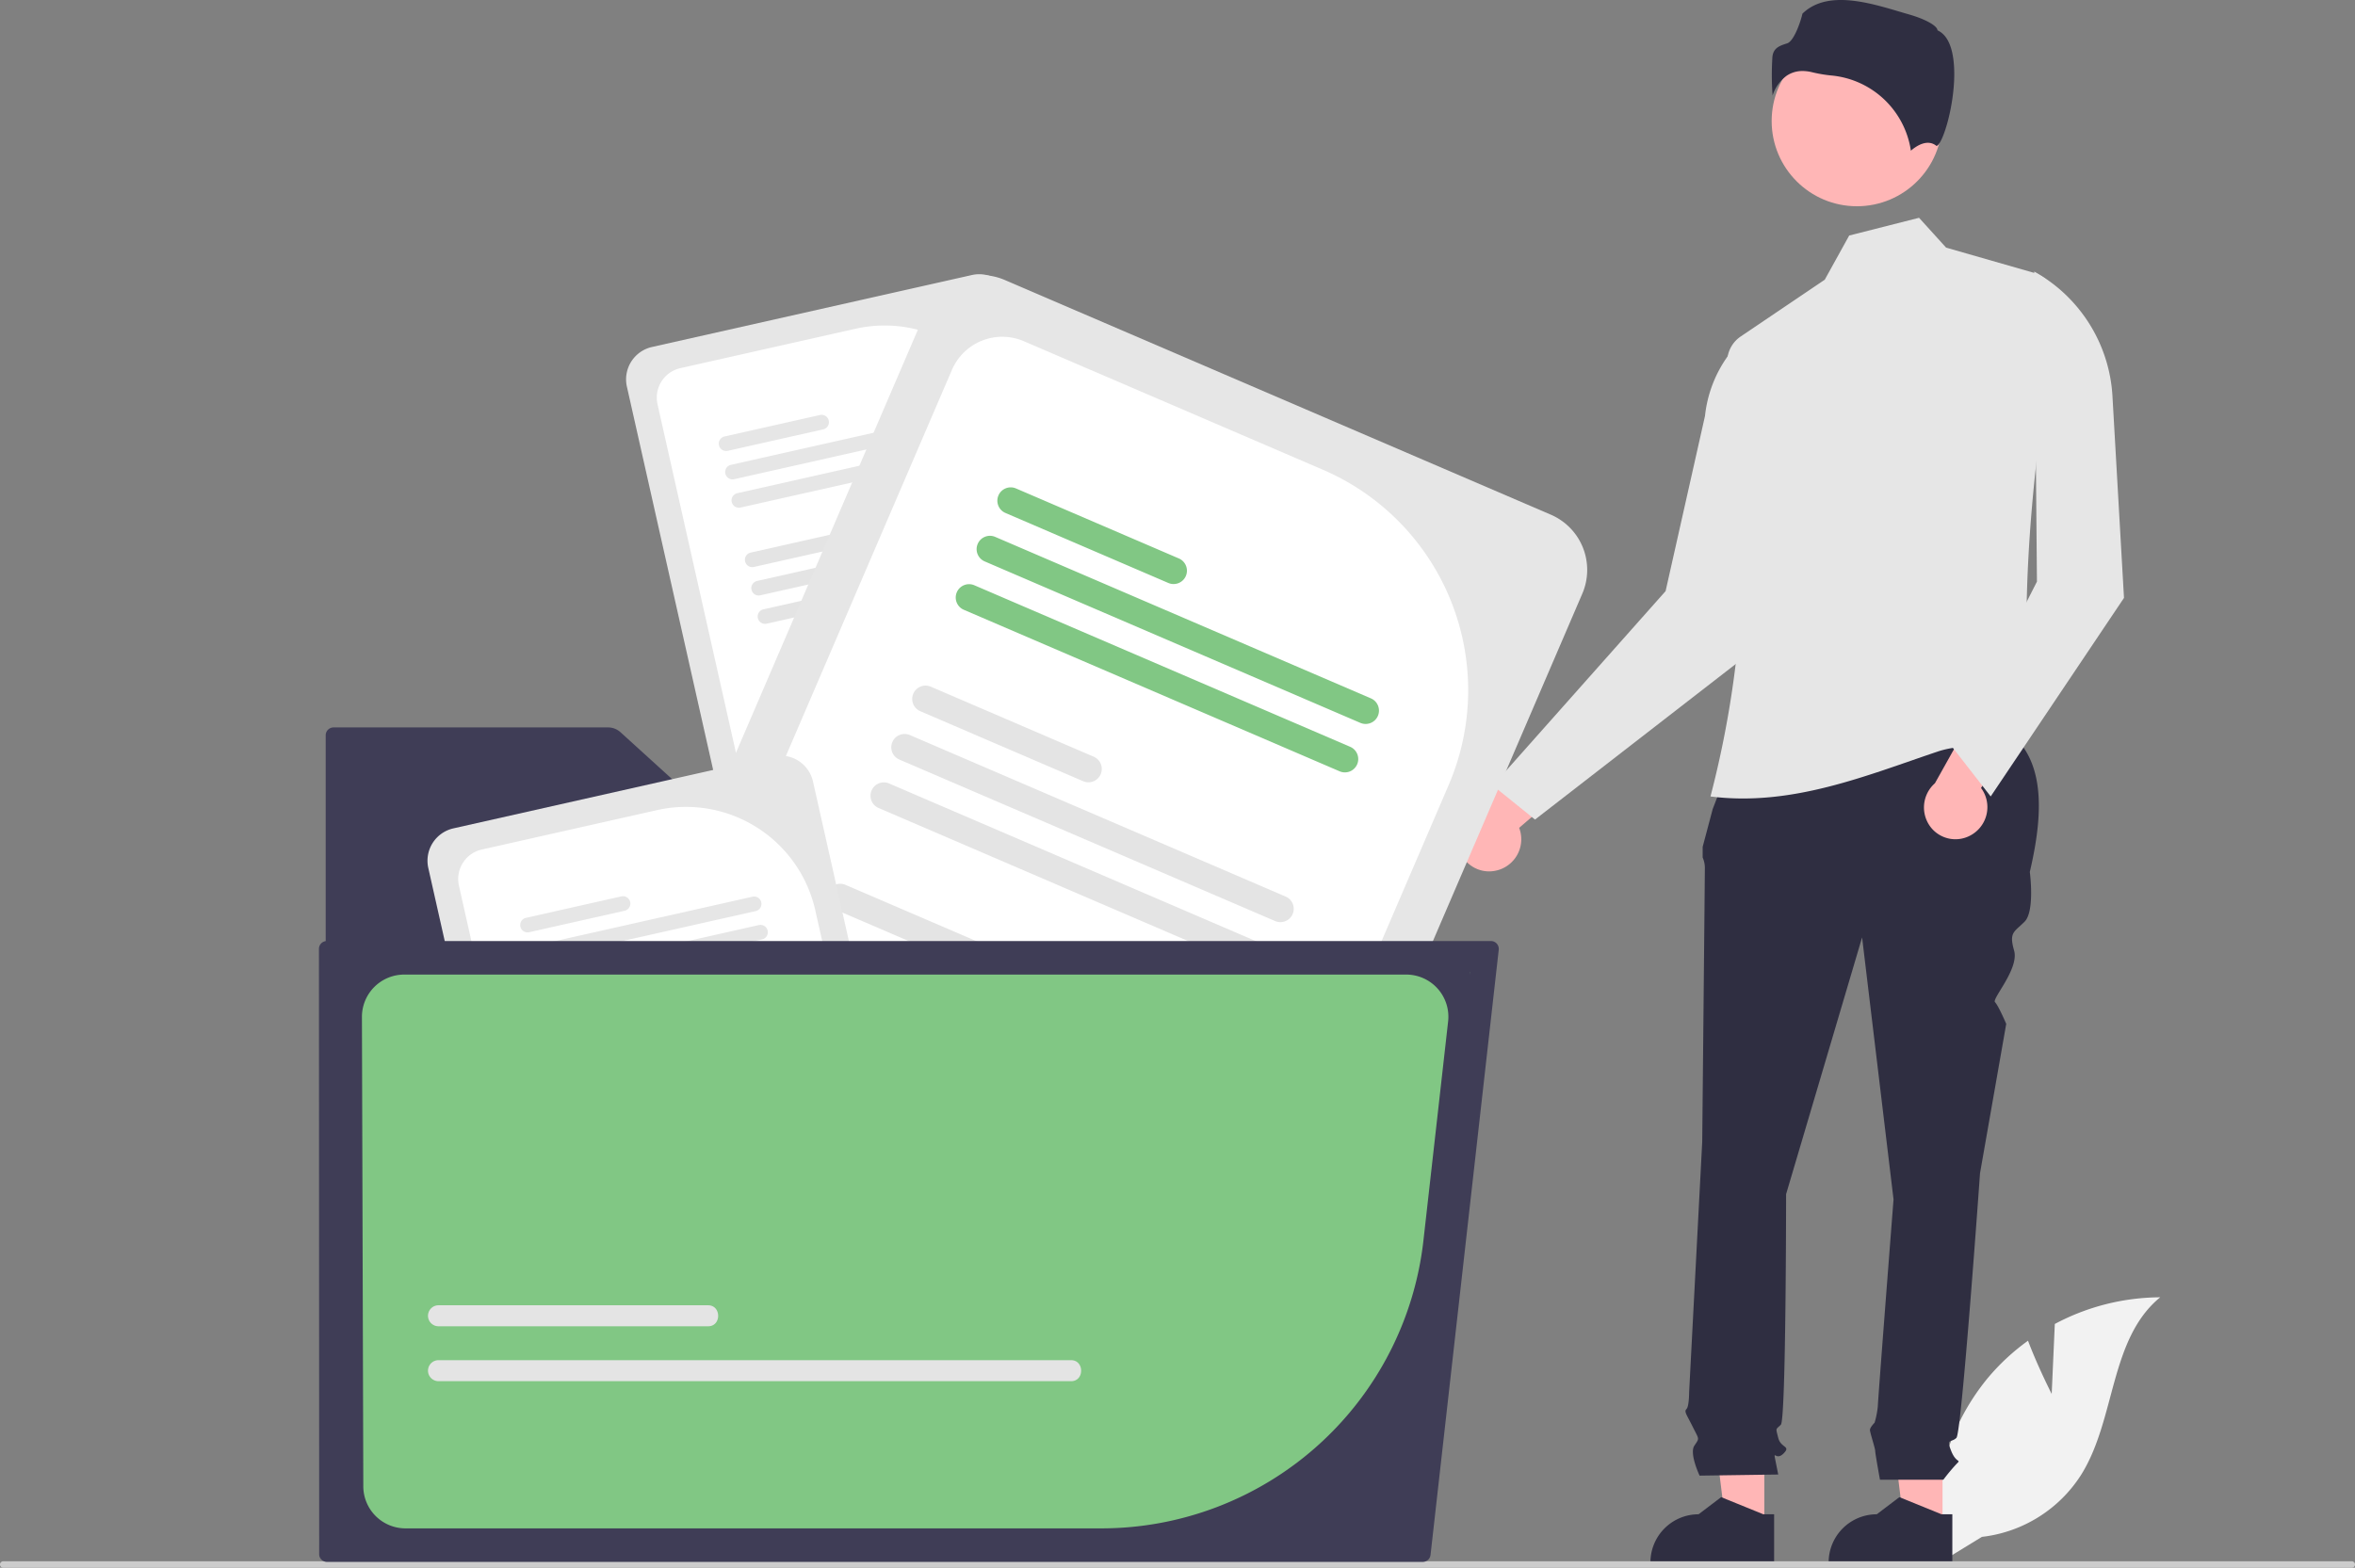 <svg xmlns="http://www.w3.org/2000/svg" data-name="Layer 1" width="865.67" height="576.443"><rect width="100%" height="100%" fill="#808080" stroke="none"/><path d="M549.817 320.137a11.798 11.798 0 0 0 9.172-13.772 11.592 11.592 0 0 0-.567-1.969l31.471-27.129-20.575-5.82-26.73 26.654a11.84 11.84 0 0 0-5.663 15.631 11.529 11.529 0 0 0 12.892 6.405Z" fill="#ffb6b6"/><path d="m754.18 512.528 1.144-25.72a83.066 83.066 0 0 1 38.745-9.807c-18.609 15.213-16.283 44.54-28.9 65a49.964 49.964 0 0 1-36.639 23.088l-15.572 9.535a83.724 83.724 0 0 1 17.647-67.845 80.873 80.873 0 0 1 14.863-13.81c3.73 9.834 8.712 19.559 8.712 19.559Z" fill="#f2f2f2"/><path fill="#ffb6b6" d="m714.057 561.388-14.101-.001L693.248 507l20.811.001-.002 54.387z"/><path d="m717.652 575.056-45.465-.002v-.575a17.697 17.697 0 0 1 17.696-17.696h.001l8.305-6.3 15.495 6.3 3.97.001Z" fill="#2f2e41"/><path fill="#ffb6b6" d="m648.548 561.388-14.1-.001L627.74 507l20.811.001-.003 54.387z"/><path d="m652.144 575.056-45.465-.002v-.575a17.697 17.697 0 0 1 17.696-17.696h.001l8.305-6.3 15.495 6.3 3.97.001ZM642.445 264.048l91.715 2.293c17.42 9.46 17.684 29.938 11.976 54.25 0 0 1.927 14.45-1.926 18.303s-5.78 3.854-3.854 10.597-8.253 17.758-7.016 18.994 4.126 7.98 4.126 7.98l-9.633 54.911s-6.744 95.372-8.67 97.3-3.854 0-1.927 4.816 3.853 2.89 1.926 4.817a70.95 70.95 0 0 0-4.816 5.78h-23.291s-1.756-9.634-1.756-10.597-1.927-6.744-1.927-7.707 1.703-2.666 1.703-2.666a31.694 31.694 0 0 0 1.187-6.004c0-1.927 5.78-76.105 5.78-76.105l-11.56-96.335-27.937 94.408s0 82.849-1.927 84.775-1.927.964-.964 4.817 4.817 2.89 1.927 5.78-3.853-1.927-2.89 2.89l.963 4.817-28.9.413s-3.854-8.12-1.927-11.01 1.811-2.101-.54-6.83-3.313-5.693-2.35-6.657.963-6.087.963-6.087l4.817-92.175s.964-97.299.964-100.189a9.61 9.61 0 0 0-.8-4.333v-3.923l3.69-13.9Z" fill="#2f2e41"/><path d="m548.756 288.845 15.5 12.5 84.5-65.5-5-114a46.039 46.039 0 0 0-17.022 31.103l-14.478 64.397Z" fill="#e6e6e6"/><path d="M628.756 292.845c29.911 3.823 57.469-7.759 83.5-16.5 11.752-3.946 23.59.173 34.5-6.5-4.717-46.467-.137-98.808 9.884-154.586a13.217 13.217 0 0 0-8.986-14.947l-32.291-9.264-9.942-10.968-25.677 6.519-8.988 16.246-30.887 20.87a11.292 11.292 0 0 0-4.808 11.28 370.22 370.22 0 0 1-6.305 157.85Z" fill="#e6e6e6"/><path d="M724.217 307.227a11.798 11.798 0 0 0 5.067-15.753 11.592 11.592 0 0 0-1.083-1.74l22.874-34.686-21.382.014L711.249 288a11.84 11.84 0 0 0-1.182 16.583 11.529 11.529 0 0 0 14.15 2.645Z" fill="#ffb6b6"/><path d="m717.756 274.845 14 18 49-73-4.238-74.163a56.096 56.096 0 0 0-28.762-45.837l1 114Z" fill="#e6e6e6"/><circle cx="682.576" cy="44.502" r="31.335" fill="#ffb6b6"/><path d="M662.61 26.112a14.807 14.807 0 0 1 3.593.471 51.139 51.139 0 0 0 7.033 1.18 32.59 32.59 0 0 1 29.182 27.643c1.82-1.588 5.964-4.508 9.36-1.794.052.043.082.066.202.009 2.255-1.07 6.259-14.24 6.38-25.834.064-6.155-.905-14.013-5.883-16.502l-.262-.131-.069-.285c-.332-1.385-4.048-3.748-10.505-5.587-11.735-3.343-29.227-9.854-39.077-.271-.746 3.23-3.17 10.143-5.62 10.927-2.713.867-5.056 1.616-5.426 4.943a101.999 101.999 0 0 0 .068 14.22 14.522 14.522 0 0 1 5.159-7.247 10.225 10.225 0 0 1 5.865-1.742Z" fill="#2f2e41"/><path d="M865.67 575.253a1.186 1.186 0 0 1-1.19 1.19H1.19a1.19 1.19 0 0 1 0-2.38h863.29a1.187 1.187 0 0 1 1.19 1.19Z" fill="#ccc"/><path d="m357.277 101.122-117.625 26.464a12.201 12.201 0 0 0-9.215 14.565l32.254 143.364 138.203-31.092a6.056 6.056 0 0 0 2.993-1.652l-32.045-142.434a12.201 12.201 0 0 0-14.565-9.215Z" fill="#e6e6e6"/><path d="m314.55 120.863-64.462 14.503a11.111 11.111 0 0 0-8.394 13.26l30.325 134.79 122.744-27.614-22.085-98.162a48.695 48.695 0 0 0-58.128-36.777Z" fill="#fff"/><path d="m371.158 248.536-80.921 18.205a2.703 2.703 0 1 0 1.187 5.275l80.921-18.205a2.703 2.703 0 1 0-1.187-5.275ZM368.812 238.104 287.89 256.31a2.706 2.706 0 0 0 1.188 5.28l80.921-18.205a2.706 2.706 0 1 0-1.188-5.28ZM320.623 237.992l-35.079 7.892a2.703 2.703 0 1 0 1.187 5.275l35.078-7.892a2.703 2.703 0 1 0-1.186-5.275ZM361.552 205.836 280.63 224.04a2.706 2.706 0 0 0 1.188 5.28l80.922-18.205a2.706 2.706 0 1 0-1.188-5.28ZM359.206 195.41l-80.921 18.205a2.703 2.703 0 1 0 1.186 5.275l80.922-18.205a2.703 2.703 0 1 0-1.187-5.275ZM311.016 195.292l-35.078 7.892a2.706 2.706 0 0 0 1.188 5.28l35.078-7.892a2.706 2.706 0 1 0-1.188-5.28Z" fill="#e4e4e4"/><path d="m351.945 163.136-80.921 18.206a2.706 2.706 0 0 0 1.188 5.28l80.921-18.206a2.706 2.706 0 1 0-1.188-5.28ZM349.6 152.71l-80.922 18.206a2.706 2.706 0 0 0 1.188 5.28l80.922-18.206a2.706 2.706 0 1 0-1.188-5.28ZM301.41 152.592l-35.079 7.892a2.706 2.706 0 0 0 1.188 5.28l35.078-7.891a2.706 2.706 0 1 0-1.188-5.28Z" fill="#e6e6e6"/><path d="M122.614 267.463a2.895 2.895 0 0 0-2.892 2.892v299.047a2.896 2.896 0 0 0 2.892 2.893H497.56a2.895 2.895 0 0 0 2.891-2.893V318.36a2.895 2.895 0 0 0-2.891-2.893H282.365a8.765 8.765 0 0 1-5.907-2.282l-48.378-43.958a6.77 6.77 0 0 0-4.563-1.763Z" fill="#3f3d56"/><path d="m570.077 189.246-200.763-86.31a22.116 22.116 0 0 0-29.018 11.568L235.097 359.2 470.982 460.61a10.977 10.977 0 0 0 6.15.76l104.515-243.105a22.116 22.116 0 0 0-11.57-29.019Z" fill="#e6e6e6"/><path d="m486.375 172.756-110.023-47.3a20.14 20.14 0 0 0-26.427 10.528l-98.907 230.06 209.5 90.067 72.03-167.542a88.262 88.262 0 0 0-46.173-115.813Z" fill="#fff"/><path d="m433.61 420.335-138.116-59.378a4.9 4.9 0 1 0-3.87 9.003l138.116 59.379a4.9 4.9 0 1 0 3.87-9.004ZM441.265 402.531l-138.117-59.379a4.905 4.905 0 0 0-3.874 9.013l138.117 59.378a4.905 4.905 0 1 0 3.874-9.012ZM370.67 351.097l-59.871-25.74a4.9 4.9 0 1 0-3.871 9.003l59.871 25.74a4.9 4.9 0 1 0 3.871-9.003ZM464.943 347.455l-138.117-59.379a4.905 4.905 0 0 0-3.874 9.013l138.117 59.379a4.905 4.905 0 1 0 3.874-9.013ZM472.594 329.66 334.477 270.28a4.9 4.9 0 1 0-3.871 9.003l138.117 59.38a4.9 4.9 0 1 0 3.87-9.004ZM402.002 278.217l-59.871-25.74a4.905 4.905 0 0 0-3.875 9.012l59.872 25.74a4.905 4.905 0 1 0 3.875-9.012Z" fill="#e4e4e4"/><path d="m496.276 274.575-138.117-59.379a4.905 4.905 0 0 0-3.875 9.013l138.117 59.378a4.905 4.905 0 1 0 3.875-9.012ZM503.926 256.78 365.809 197.4a4.905 4.905 0 0 0-3.875 9.012l138.117 59.38a4.905 4.905 0 1 0 3.875-9.013ZM433.335 205.336l-59.872-25.74a4.905 4.905 0 0 0-3.874 9.013l59.871 25.74a4.905 4.905 0 1 0 3.875-9.013Z" fill="#81c784"/><path d="m284.277 278.122-117.625 26.464a12.201 12.201 0 0 0-9.215 14.565l32.254 143.364 138.203-31.092a6.056 6.056 0 0 0 2.993-1.652l-32.045-142.434a12.201 12.201 0 0 0-14.565-9.215Z" fill="#e6e6e6"/><path d="m241.55 297.863-64.462 14.503a11.111 11.111 0 0 0-8.394 13.26l30.325 134.79 122.744-27.614-22.085-98.162a48.695 48.695 0 0 0-58.128-36.777Z" fill="#fff"/><path d="m298.158 425.536-80.921 18.205a2.703 2.703 0 1 0 1.187 5.275l80.921-18.205a2.703 2.703 0 1 0-1.187-5.275ZM295.811 415.104 214.89 433.31a2.706 2.706 0 0 0 1.188 5.28l80.921-18.205a2.706 2.706 0 1 0-1.188-5.28ZM247.623 414.992l-35.079 7.892a2.703 2.703 0 1 0 1.187 5.275l35.078-7.892a2.703 2.703 0 1 0-1.186-5.275ZM288.552 382.836 207.63 401.04a2.706 2.706 0 0 0 1.188 5.28l80.922-18.205a2.706 2.706 0 1 0-1.188-5.28ZM286.206 372.41l-80.921 18.205a2.703 2.703 0 1 0 1.186 5.275l80.922-18.205a2.703 2.703 0 1 0-1.187-5.275ZM238.016 372.292l-35.078 7.892a2.706 2.706 0 0 0 1.188 5.28l35.078-7.892a2.706 2.706 0 1 0-1.188-5.28Z" fill="#e4e4e4"/><path d="m278.945 340.136-80.921 18.206a2.706 2.706 0 0 0 1.188 5.28l80.921-18.206a2.706 2.706 0 1 0-1.188-5.28ZM276.6 329.71l-80.922 18.206a2.706 2.706 0 0 0 1.188 5.28l80.922-18.206a2.706 2.706 0 1 0-1.188-5.28ZM228.41 329.592l-35.079 7.892a2.706 2.706 0 0 0 1.188 5.28l35.078-7.891a2.706 2.706 0 1 0-1.188-5.28Z" fill="#e6e6e6"/><path d="M120.13 346.009a2.892 2.892 0 0 0-2.893 2.891l.09 222.827a2.89 2.89 0 0 0 2.873 2.568h402.773a2.89 2.89 0 0 0 2.874-2.568l25.07-222.502a2.893 2.893 0 0 0-.717-2.251 2.859 2.859 0 0 0-2.156-.965Z" fill="#3f3d56"/><path d="M148.552 358.339a15.555 15.555 0 0 0-15.51 15.374l.504 172.607a15.509 15.509 0 0 0 15.509 15.645h255.677a119.174 119.174 0 0 0 118.513-105.91l9.067-80.47a15.508 15.508 0 0 0-15.411-17.246Zm391.81 0-.045-1h.046Z" fill="#81c784"/><path d="M260.235 487.656h-99.047a3.859 3.859 0 1 1 0-7.718h99.047c4.976-.07 5.026 7.788 0 7.718ZM393.66 507.842H161.189a3.859 3.859 0 1 1 0-7.718h232.473c4.976-.07 5.026 7.788 0 7.718Z" fill="#e4e4e4"/></svg>